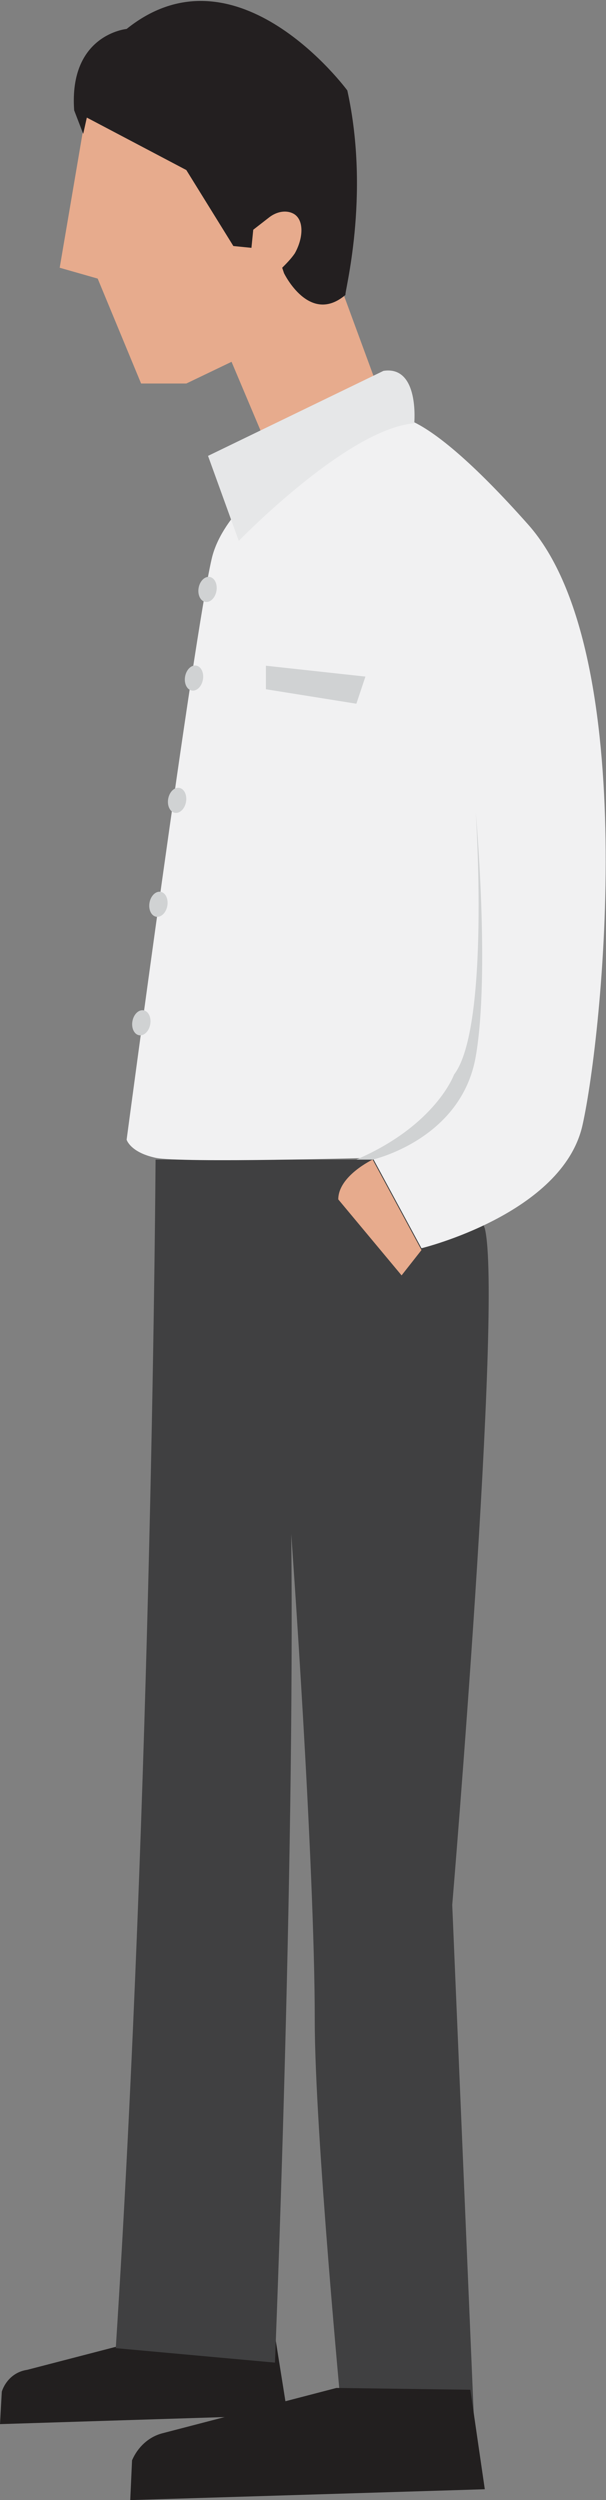 <svg xmlns="http://www.w3.org/2000/svg" viewBox="0 0 33.5 138.2"><rect x="0" y="0" width="33.5" height="138.2" fill="#808080" stroke="none"/><path fill="#221F1F" d="M15.2 129.1l.7 4.4L0 134l.1-1.8c.2-.6.7-1.1 1.4-1.2l7.7-2 6 .1z"/><path fill="#404041" d="M8.6 64.1s-.2 34.7-2.2 65.7l8.8.8s1.1-27 .9-45.8c0 0 1.3 18 1.3 26.9 0 6.1 1.5 21.9 1.5 21.9l7.4 2.5-1.3-30.8s2.8-33.4 1.8-37.4l-1.5-3.8H8.6z"/><path fill="#E7AB8D" d="M5 4.8l-1.7 10 2.1.6 2.4 5.8h2.5l2.5-1.2 2.7 6.4 6-3.3-2.5-6.8-4.4-15.2"/><path fill="#F1F1F2" d="M21.5 23.1c-.3-.7-8.8 3.4-9.8 7.8C10.7 35.2 7 63 7 63s.2.7 1.6 1c1.4.3 12 0 12 0l2.7 5s7.8-1.9 8.9-6.8 3.3-26.1-3-33.2-7.7-5.9-7.7-5.9z"/><path fill="#D0D2D3" d="M20.6 64.1s4.9-1.1 5.7-5.7c.8-4.6 0-13.5 0-13.5s.8 11.9-1.2 14.5c0 0-1 2.8-5.4 4.7h.9z"/><path fill="#E6E7E8" d="M21.2 20.5c2-.3 1.7 2.9 1.7 2.9-3.7.3-9.7 6.5-9.7 6.5l-1.7-4.7 9.7-4.7z"/><path fill="#221F1F" d="M26 132.1l.8 5.5-19.6.6.1-2.2c.3-.7.9-1.3 1.7-1.5l9.6-2.5 7.4.1z"/><path fill="#E7AB8D" d="M20.6 64.1s-1.9.9-1.9 2.2l3.5 4.2 1.1-1.4-2.7-5z"/><ellipse transform="rotate(-169.8 11.44 32.538)" fill="#D0D2D3" cx="11.4" cy="32.5" rx=".5" ry=".7"/><ellipse transform="rotate(-169.8 10.716 37.44)" fill="#D0D2D3" cx="10.7" cy="37.4" rx=".5" ry=".7"/><ellipse transform="rotate(-169.8 9.747 44.217)" fill="#D0D2D3" cx="9.7" cy="44.2" rx=".5" ry=".7"/><ellipse transform="rotate(-169.8 8.778 49.995)" fill="#D0D2D3" cx="8.8" cy="50" rx=".5" ry=".7"/><ellipse transform="rotate(-169.8 7.808 56.518)" fill="#D0D2D3" cx="7.8" cy="56.5" rx=".5" ry=".7"/><path fill="#D0D2D3" d="M14.7 36.8l5.5.6-.5 1.5-5-.8"/><path fill="#231F20" d="M19.2 5S13.1-3.3 7 1.6c0 0-3.2.3-2.9 4.5l.5 1.3.2-.9 5.5 2.9 2.6 4.2 1 .1.1-1 .9-.7c.4-.3.9-.4 1.3-.2.6.3.6 1.3.1 2.2-.2.3-.5.6-.7.8l.1.3s1.4 2.9 3.4 1.2c-.1 0 1.4-5.4.1-11.3z"/></svg>